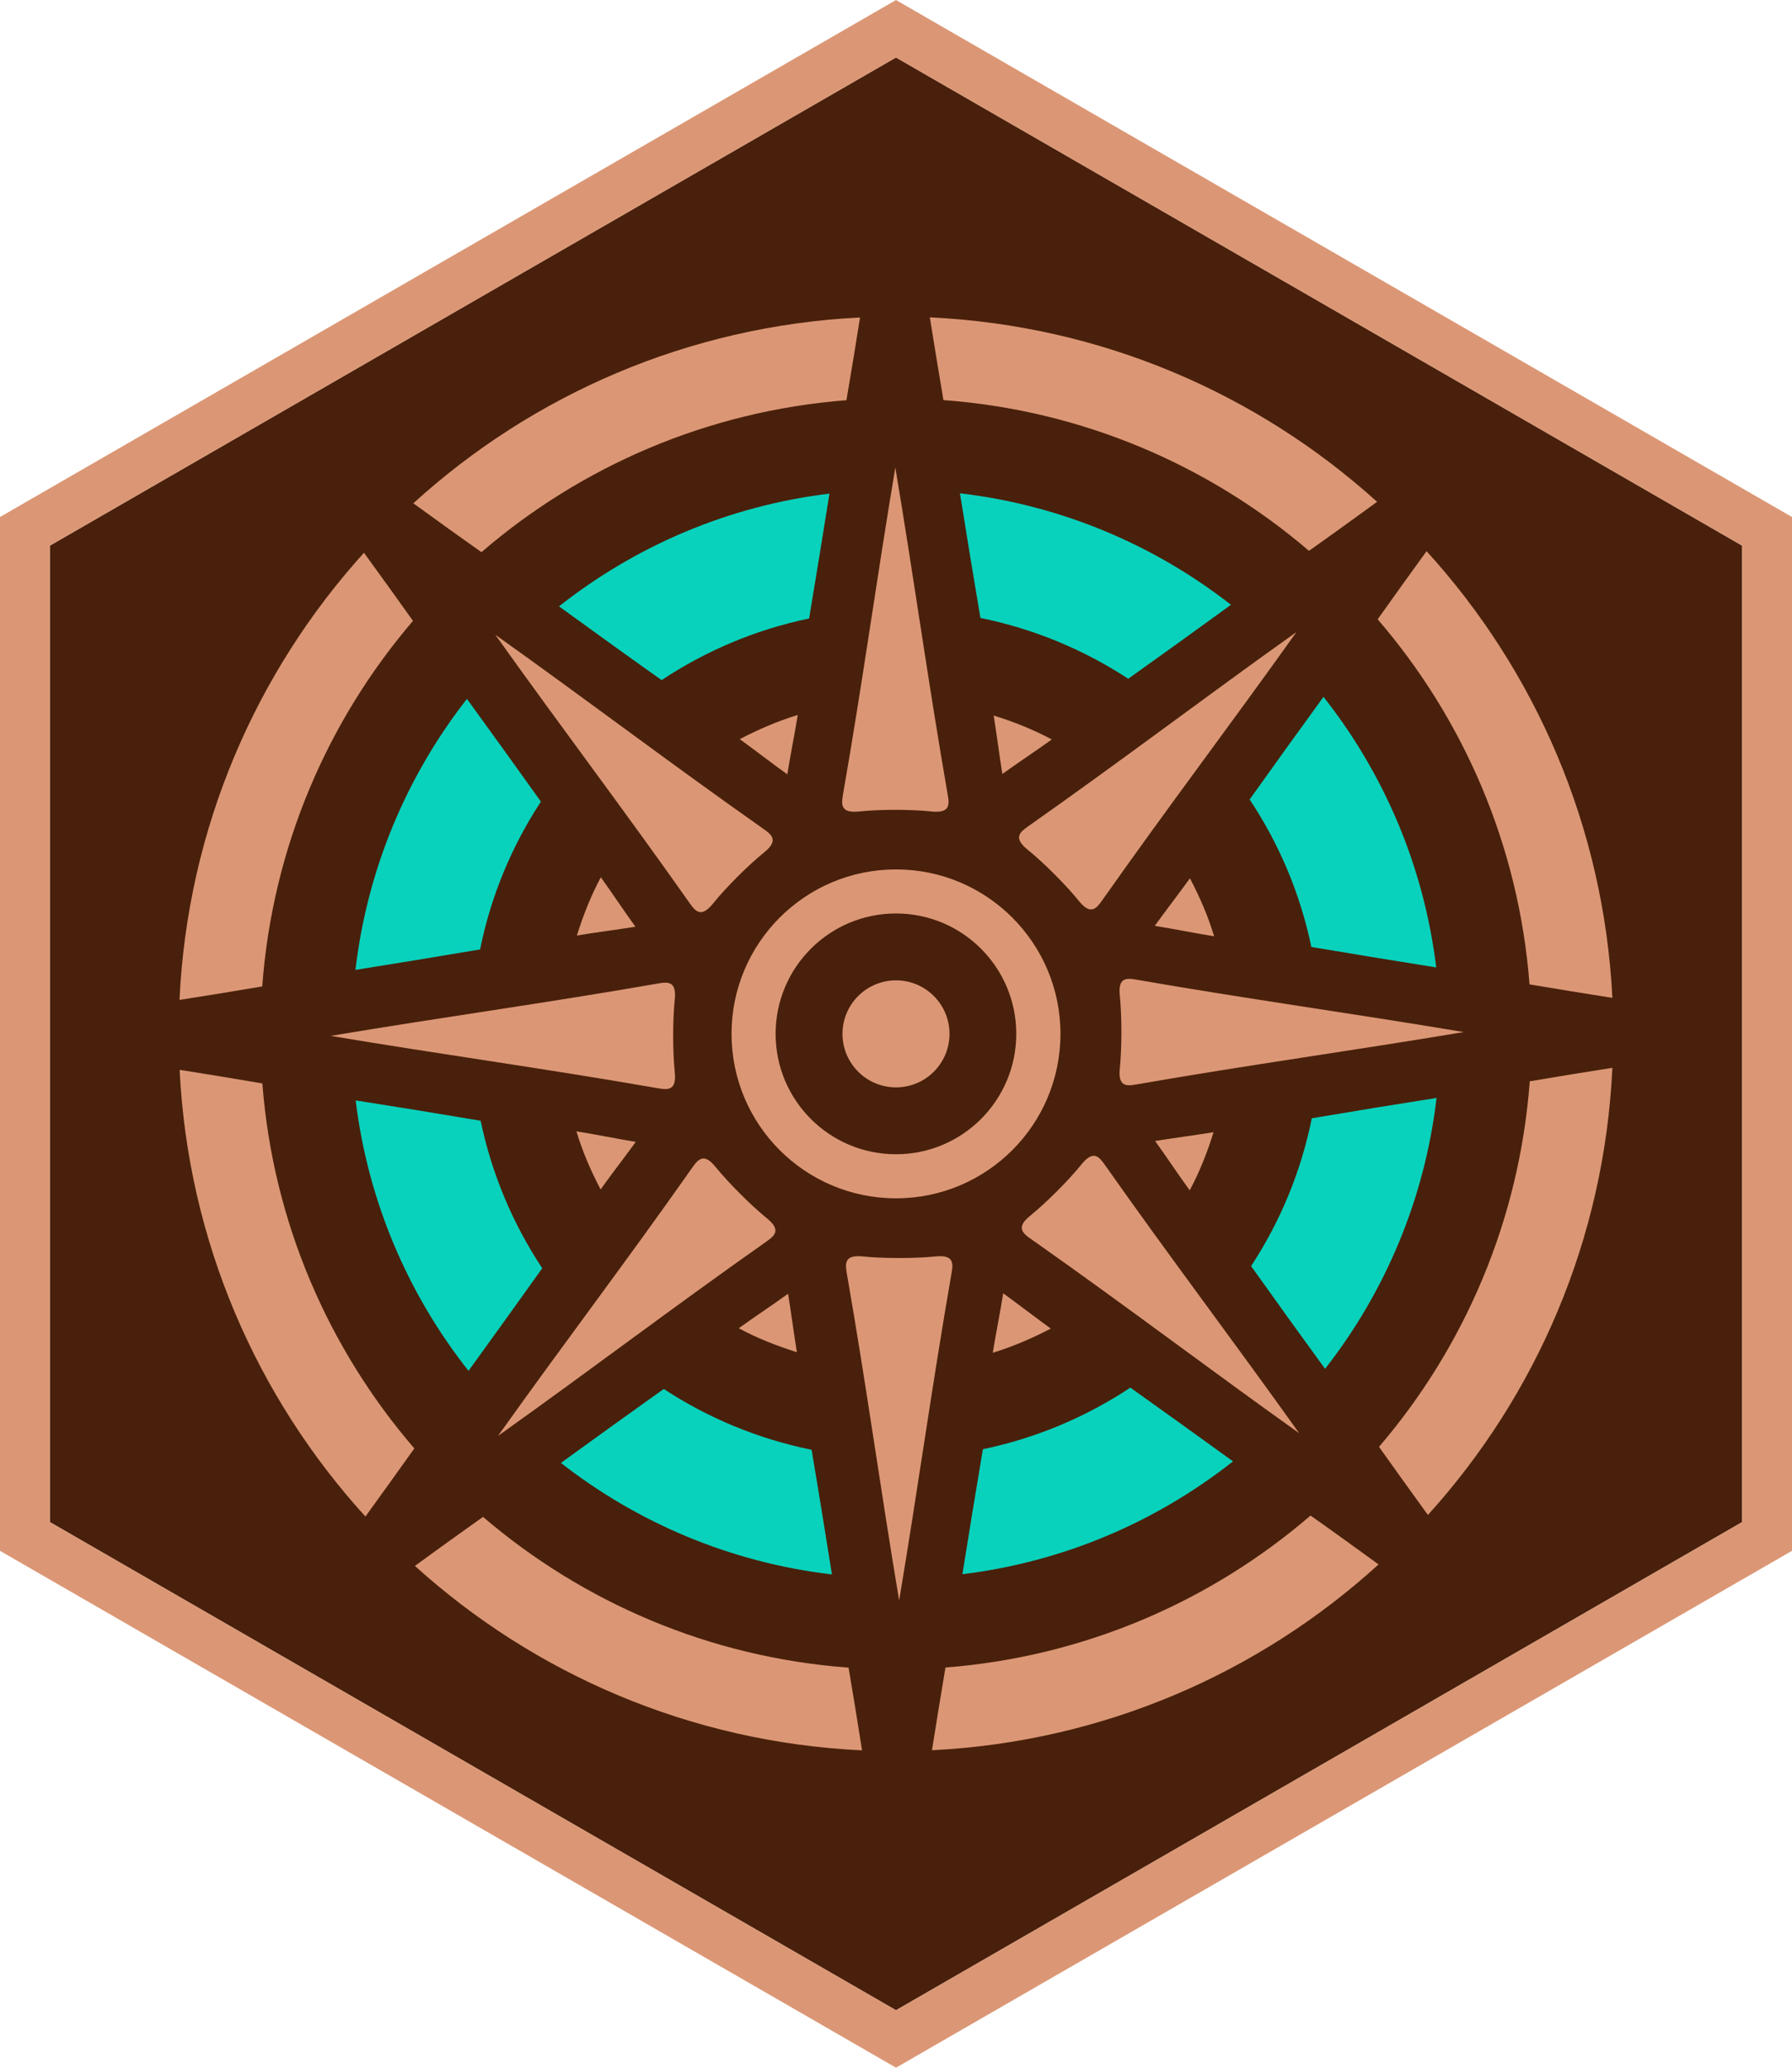 <?xml version="1.0" encoding="UTF-8"?>
<!DOCTYPE svg PUBLIC "-//W3C//DTD SVG 1.1//EN" "http://www.w3.org/Graphics/SVG/1.1/DTD/svg11.dtd">
<!-- Creator: CorelDRAW X7 -->
<svg xmlns="http://www.w3.org/2000/svg" xml:space="preserve" width="156mm" height="180mm" version="1.1" style="shape-rendering:geometricPrecision; text-rendering:geometricPrecision; image-rendering:optimizeQuality; fill-rule:evenodd; clip-rule:evenodd"
viewBox="0 0 15942 18394"
 xmlns:xlink="http://www.w3.org/1999/xlink">
 <defs>
  <style type="text/css">
   <![CDATA[
    .fil2 {fill:#08D2BC}
    .fil0 {fill:#49200B}
    .fil1 {fill:#DB9775}
   ]]>
  </style>
 </defs>
 <g id="Layer_x0020_1">
  <polygon class="fil0" points="7971,511 11735,2682 15499,4854 15499,9197 15499,13540 11735,15712 7971,17883 4207,15712 443,13540 443,9197 443,4854 4207,2682 "/>
  <path class="fil1" d="M7971 0l7971 4599 0 9197 -7971 4598 -7971 -4598 0 -9197 7971 -4599zm0 511l7528 4343 0 8686 -7528 4343 -7528 -4343 0 -8686 7528 -4343z"/>
  <path class="fil1" d="M8272 2823c1529,72 2916,680 3979,1641 -198,144 -398,289 -606,436 -888,-760 -2015,-1250 -3252,-1341 -43,-251 -82,-495 -121,-736zm4419 2080c965,1060 1577,2446 1653,3974 -241,-38 -485,-78 -737,-120 -95,-1237 -588,-2362 -1351,-3248 147,-208 292,-408 435,-606zm1653 4596c-71,1528 -679,2915 -1641,3978 -143,-198 -288,-398 -435,-606 760,-888 1249,-2015 1341,-3252 251,-43 495,-82 735,-120zm-2080 4418c-1060,965 -2446,1577 -3973,1653 38,-241 78,-485 120,-736 1237,-96 2362,-589 3248,-1352 208,147 408,292 605,435zm-4595 1654c-1528,-72 -2916,-680 -3978,-1641 197,-144 398,-288 606,-436 888,760 2015,1250 3252,1341 43,251 82,495 120,736zm-4418 -2080c-965,-1060 -1578,-2446 -1653,-3974 241,38 485,78 736,121 95,1236 589,2361 1352,3247 -148,208 -292,408 -435,606zm-1654 -4596c71,-1528 680,-2915 1641,-3978 144,198 288,398 436,606 -760,888 -1250,2015 -1341,3252 -251,43 -495,82 -736,120zm2080 -4418c1060,-965 2446,-1577 3974,-1653 -38,241 -78,485 -121,736 -1236,96 -2362,589 -3247,1352 -208,-147 -409,-292 -606,-435z"/>
  <path class="fil2" d="M8722 5497c477,97 921,283 1315,541 312,-222 615,-441 914,-658 -681,-532 -1508,-886 -2411,-992 58,364 118,732 182,1109zm2395 1615c261,392 450,836 549,1312 378,64 747,124 1111,182 -110,-902 -467,-1728 -1003,-2407 -217,299 -435,601 -657,913zm553 2836c-96,477 -282,921 -540,1315 222,312 441,616 658,914 532,-680 886,-1507 992,-2410 -364,57 -732,117 -1110,181zm-1614 2396c-392,260 -836,449 -1312,548 -64,378 -124,747 -182,1112 902,-110 1728,-468 2407,-1004 -299,-216 -602,-435 -913,-656zm-2836 553c-477,-97 -922,-283 -1315,-541 -312,222 -616,441 -915,658 681,532 1508,886 2411,992 -58,-364 -117,-732 -181,-1109zm-2396 -1615c-260,-392 -449,-836 -548,-1312 -378,-64 -747,-124 -1112,-181 110,902 468,1727 1004,2406 216,-299 434,-601 656,-913zm-553 -2836c96,-477 283,-921 541,-1315 -223,-312 -441,-615 -658,-914 -532,681 -886,1508 -992,2411 364,-58 732,-118 1109,-182zm1615 -2396c392,-260 835,-449 1312,-548 63,-378 123,-747 181,-1111 -902,109 -1727,467 -2406,1003 298,216 601,435 913,656z"/>
  <path class="fil1" d="M7971 8126c591,0 1070,480 1070,1071 0,591 -479,1071 -1070,1071 -592,0 -1071,-480 -1071,-1071 0,-591 479,-1071 1071,-1071zm0 -392c808,0 1463,655 1463,1463 0,808 -655,1463 -1463,1463 -808,0 -1463,-655 -1463,-1463 0,-808 655,-1463 1463,-1463z"/>
  <circle class="fil1" cx="7971" cy="9197" r="476"/>
  <path class="fil1" d="M4430 12774c839,-598 1547,-1137 2389,-1730 74,-52 131,-102 5,-205 -143,-116 -342,-315 -459,-459 -102,-126 -153,-69 -205,5 -592,842 -1132,1550 -1730,2389zm3569 1464c170,-1016 290,-1898 466,-2912 16,-89 20,-165 -141,-149 -184,19 -465,19 -649,0 -162,-16 -157,60 -142,149 177,1014 296,1896 466,2912zm3559 -1488c-598,-839 -1137,-1547 -1730,-2389 -52,-74 -102,-131 -205,-5 -116,144 -315,343 -458,459 -127,102 -70,153 4,205 843,593 1551,1132 2389,1730zm1464 -3569c-1016,-170 -1897,-290 -2912,-466 -89,-16 -165,-20 -148,141 19,184 19,466 0,649 -17,162 59,158 148,142 1015,-177 1896,-296 2912,-466zm-1488 -3559c-839,598 -1546,1137 -2389,1730 -74,52 -131,102 -5,205 144,116 343,315 459,459 103,126 153,69 205,-5 593,-842 1132,-1550 1730,-2389zm-3569 -1464c-170,1016 -289,1898 -466,2912 -15,89 -20,165 142,149 183,-20 465,-20 649,0 161,16 157,-60 141,-149 -176,-1014 -296,-1896 -466,-2912zm-3559 1488c598,839 1137,1547 1730,2389 52,74 103,131 205,5 116,-144 315,-343 459,-459 126,-103 69,-153 -5,-205 -842,-593 -1550,-1132 -2389,-1730zm-1464 3569c1016,170 1898,289 2912,466 90,16 166,20 149,-142 -19,-183 -19,-465 0,-648 17,-162 -59,-158 -149,-142 -1014,177 -1896,296 -2912,466z"/>
  <path class="fil1" d="M5128 10064c53,176 123,341 215,517 104,-145 208,-279 313,-423 -168,-28 -361,-67 -528,-94zm1444 1752c162,87 328,153 517,213 -28,-176 -50,-345 -78,-520 -137,99 -302,208 -439,307zm2260 218c176,-54 340,-124 516,-215 -144,-105 -279,-209 -423,-314 -27,168 -66,361 -93,529zm1752 -1445c86,-162 153,-327 212,-517 -175,28 -344,50 -520,78 99,137 208,302 308,439zm217 -2260c-53,-176 -123,-340 -215,-516 -104,144 -209,279 -313,423 167,27 361,66 528,93zm-1444 -1751c-163,-87 -328,-154 -517,-213 28,175 49,344 77,520 138,-99 302,-208 440,-307zm-2260 -218c-176,54 -340,124 -516,215 144,105 278,209 423,313 27,-167 66,-361 93,-528zm-1752 1444c-87,163 -153,328 -213,518 176,-29 345,-50 521,-78 -100,-138 -209,-302 -308,-440z"/>
 </g>
</svg>
